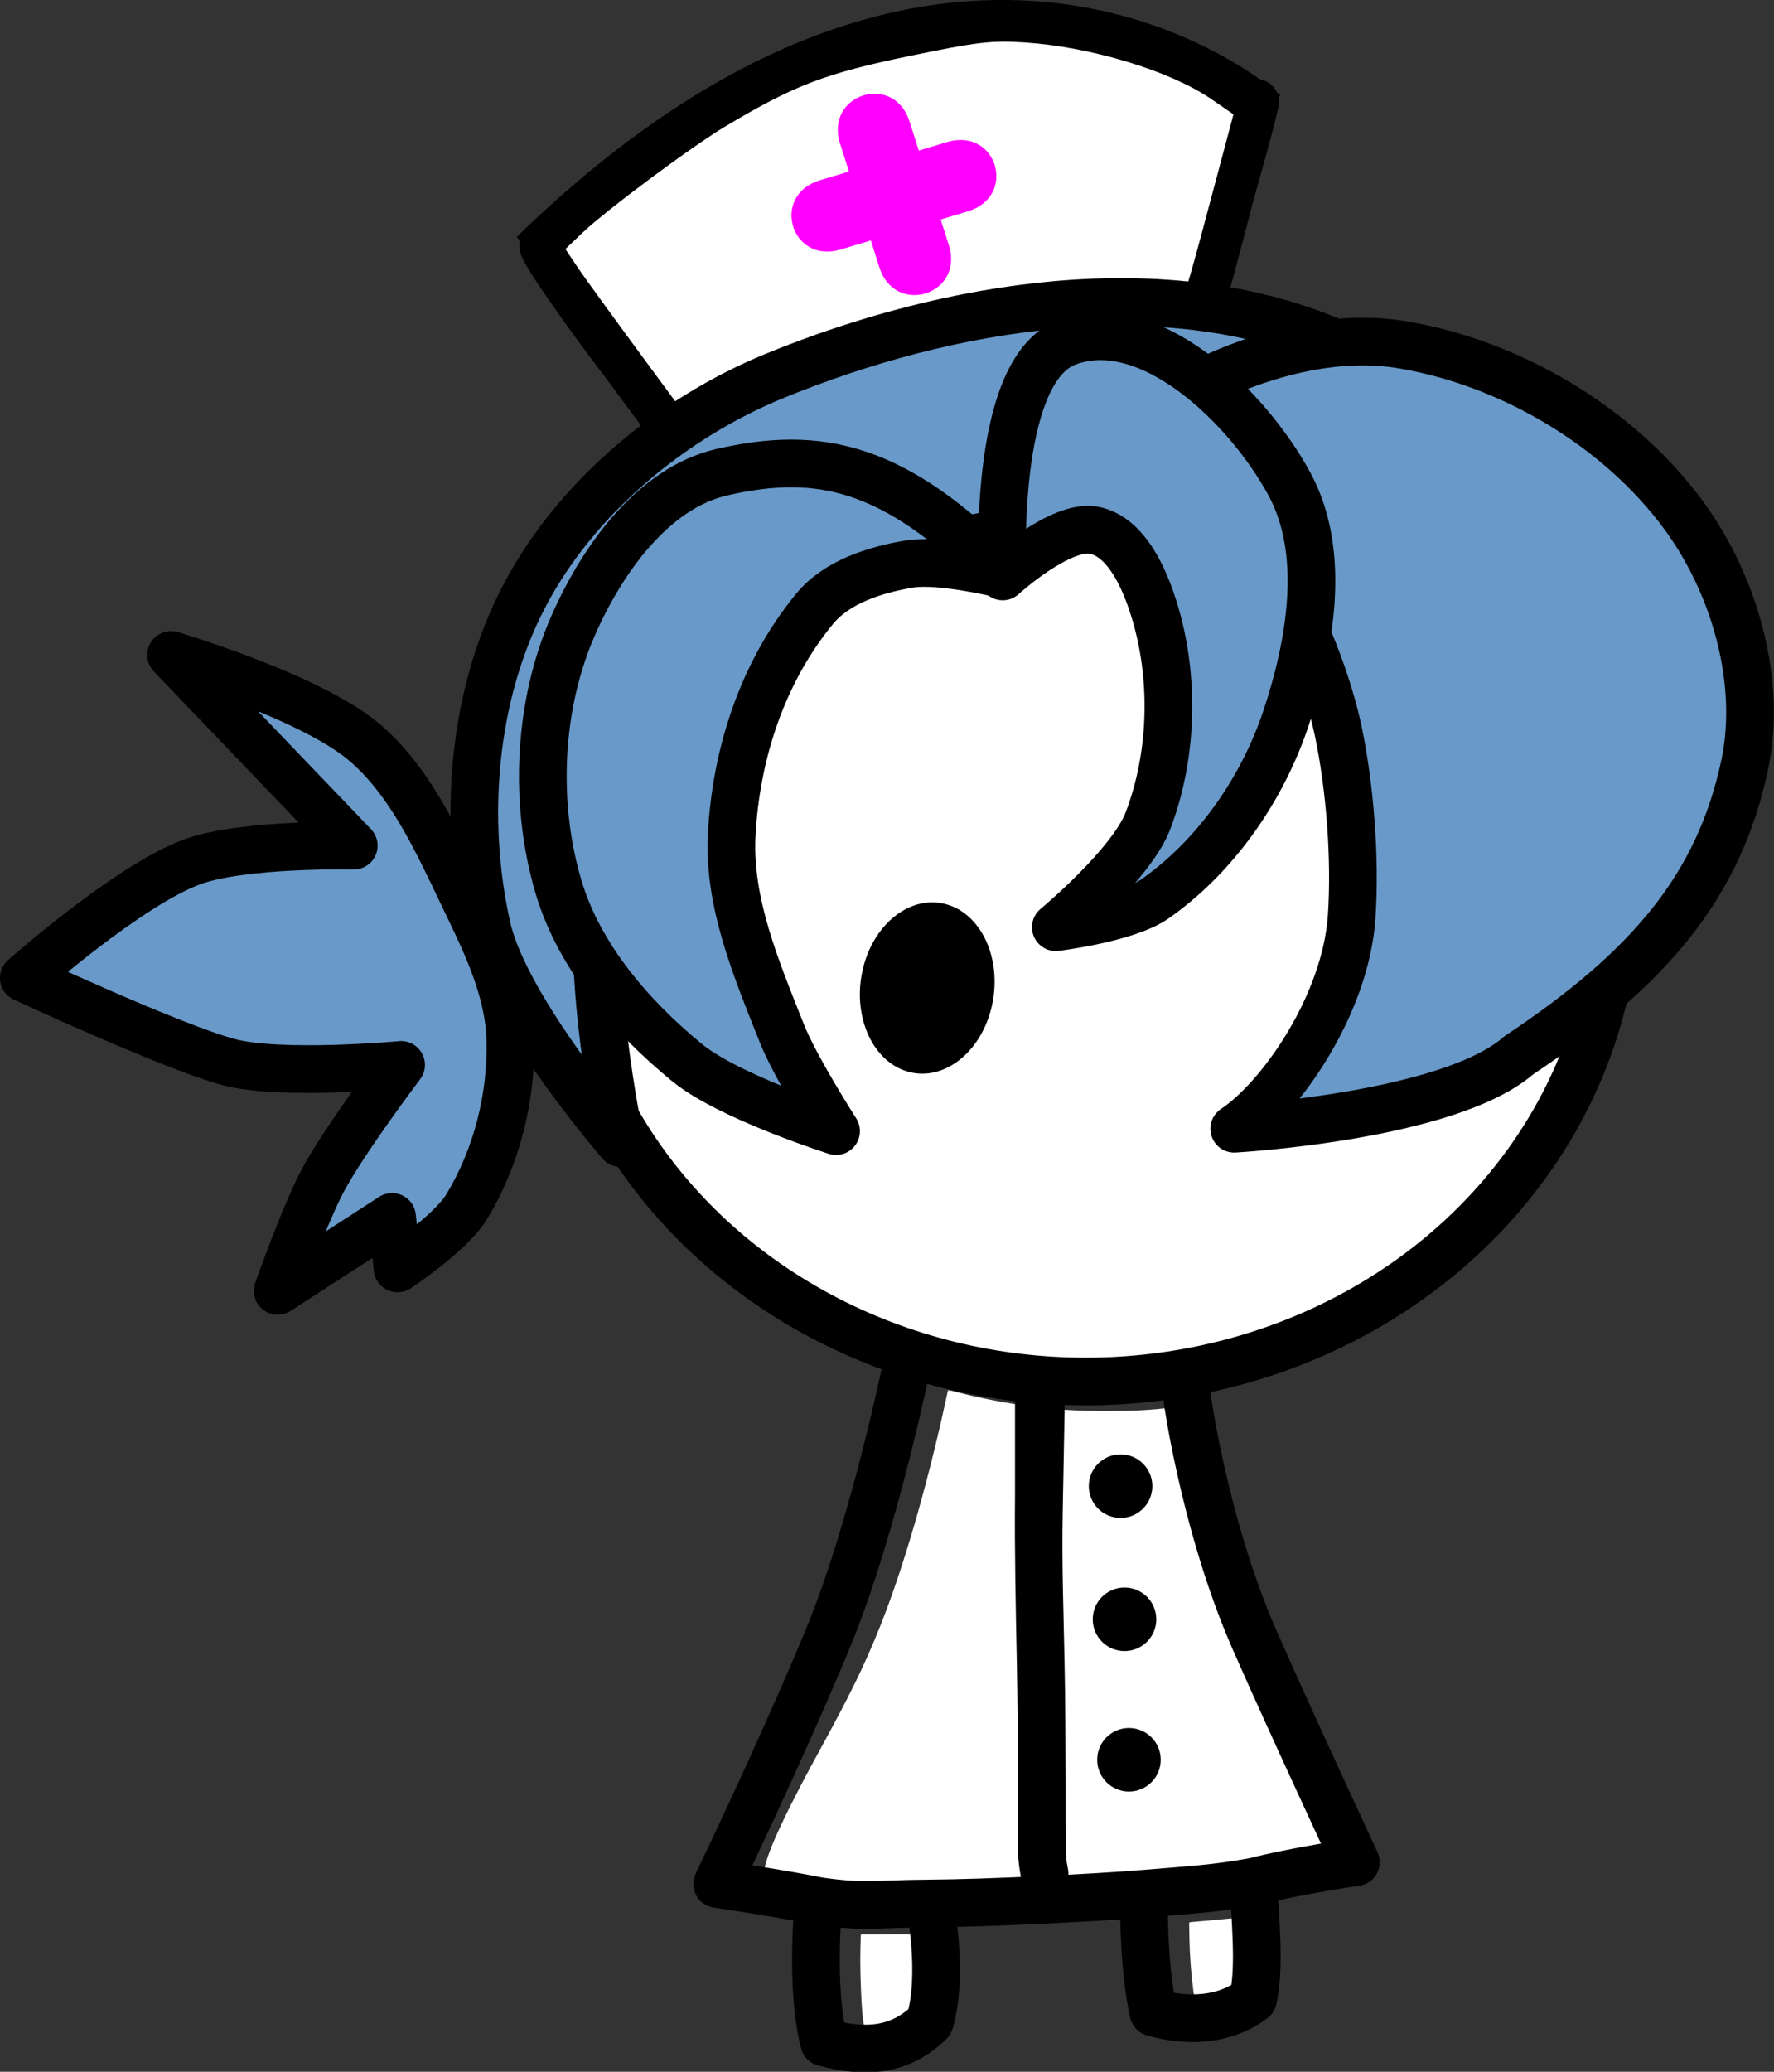 <?xml version="1.0" encoding="UTF-8" standalone="no"?>
<!-- Created with Inkscape (http://www.inkscape.org/) -->

<svg
   width="55.826mm"
   height="65.175mm"
   viewBox="0 0 55.826 65.175"
   version="1.1"
   id="svg1"
   sodipodi:docname="peeps.svg"
   inkscape:version="1.3 (0e150ed6c4, 2023-07-21)"
   xml:space="preserve"
   xmlns:inkscape="http://www.inkscape.org/namespaces/inkscape"
   xmlns:sodipodi="http://sodipodi.sourceforge.net/DTD/sodipodi-0.dtd"
   xmlns="http://www.w3.org/2000/svg"
   xmlns:svg="http://www.w3.org/2000/svg"><rect x="0" y="0" width="55.826" height="65.175" fill="#333333" stroke="none"/><sodipodi:namedview
     id="namedview1"
     pagecolor="#505050"
     bordercolor="#eeeeee"
     borderopacity="1"
     inkscape:showpageshadow="0"
     inkscape:pageopacity="0"
     inkscape:pagecheckerboard="0"
     inkscape:deskcolor="#505050"
     inkscape:document-units="mm"
     inkscape:zoom="0.14835436"
     inkscape:cx="852.68814"
     inkscape:cy="387.58552"
     inkscape:window-width="1366"
     inkscape:window-height="745"
     inkscape:window-x="-8"
     inkscape:window-y="-8"
     inkscape:window-maximized="1"
     inkscape:current-layer="layer1"
     showgrid="false" /><defs
     id="defs1"><linearGradient
       id="linearGradient5745"
       inkscape:swatch="solid"><stop
         style="stop-color:#000000;stop-opacity:1;"
         offset="0"
         id="stop5743" /></linearGradient><linearGradient
       id="linearGradient4753"
       inkscape:swatch="solid"><stop
         style="stop-color:#d1d48d;stop-opacity:1;"
         offset="0"
         id="stop4751" /></linearGradient><linearGradient
       id="linearGradient4388"
       inkscape:swatch="solid"><stop
         style="stop-color:#000000;stop-opacity:1;"
         offset="0"
         id="stop4386" /></linearGradient><linearGradient
       id="linearGradient4328"
       inkscape:swatch="solid"><stop
         style="stop-color:#000000;stop-opacity:1;"
         offset="0"
         id="stop4326" /></linearGradient><linearGradient
       id="linearGradient4322"
       inkscape:swatch="solid"><stop
         style="stop-color:#2b1500;stop-opacity:1;"
         offset="0"
         id="stop4320" /></linearGradient></defs><g
     inkscape:label="peeps"
     id="layer1"
     transform="translate(-235.547,-57.667)"
     style="display:inline"
     inkscape:groupmode="layer"
     inkscape:highlight-color="#21bef3"><g
       id="g63-09"
       transform="translate(412.636,204.946)"
       inkscape:label="Valentine - nurse"
       style="display:inline"
       inkscape:highlight-color="#6999c8"><g
         id="g147-8-7"
         inkscape:label="eyes"
         transform="translate(-85.244,0.067)"
         style="display:inline"><ellipse
           style="fill:#000000;fill-opacity:1;stroke:none;stroke-width:0.594;stroke-linecap:round;stroke-linejoin:round;stroke-miterlimit:1001;stroke-dasharray:none;stroke-opacity:1;paint-order:stroke fill markers"
           id="ellipse146-4-6"
           cx="-86.904"
           cy="-98.341"
           rx="2.108"
           ry="2.703"
           transform="matrix(0.969,0.248,-0.209,0.978,0,0)"
           inkscape:label="right" /><ellipse
           style="fill:#000000;fill-opacity:1;stroke:none;stroke-width:0.509;stroke-linecap:round;stroke-linejoin:round;stroke-miterlimit:1001;stroke-dasharray:none;stroke-opacity:1;paint-order:stroke fill markers"
           id="ellipse147-0-1"
           cx="-36.557"
           cy="-122.183"
           rx="1.738"
           ry="2.413"
           transform="matrix(0.995,-0.103,0.097,0.995,0,0)"
           inkscape:label="left" /></g><g
         id="g6899"
         inkscape:label="body"
         style="display:inline"
         transform="translate(-0.151,0.392)"><path
           style="display:inline;opacity:1;fill:#ffffff;fill-opacity:1;stroke:#ffffff;stroke-width:0.125;stroke-linecap:round;stroke-linejoin:round;stroke-miterlimit:1001;stroke-opacity:1;paint-order:normal"
           d="m 1555.38,525.543 c -0.708,-1.227 3.637,-9.545 6.385,-14.565 3.719,-6.776 5.403,-10.22 7.238,-14.805 2.717,-6.786 5.501,-16.311 7.721,-26.413 0.198,-0.901 0.36,-1.65 0.36,-1.664 0,-0.014 0.38,0.075 0.845,0.198 2.897,0.765 6.232,1.403 9.29,1.776 3.099,0.378 5.334,0.51 8.678,0.51 3.158,0 4.915,-0.092 7.835,-0.412 0.684,-0.075 1.278,-0.125 1.319,-0.111 0.041,0.014 0.159,0.53 0.262,1.148 1.633,9.776 5.695,22.121 9.533,28.977 0.844,1.508 1.564,2.71 3.807,6.359 3.522,5.731 4.774,8.091 5.439,10.259 0.295,0.963 3.477,6.415 3.287,6.784 -0.152,0.294 -8.744,2.5 -13.215,3.277 -6.441,1.12 -12.981,1.729 -19.514,1.981 -8.45,0.326 -16.954,0.295 -25.361,-0.612 -4.694,-0.506 -8.994,-2.106 -13.907,-2.685 z"
           id="path6893"
           transform="matrix(0.265,0,0,0.265,-565.02,-227.969)"
           inkscape:label="body fill"
           sodipodi:nodetypes="cssssssssscssssaaac" /><path
           style="display:inline;opacity:1;fill:#ffffff;fill-opacity:1;stroke:#ffffff;stroke-width:0.25;stroke-linecap:round;stroke-linejoin:round;stroke-miterlimit:1001;stroke-opacity:1;paint-order:normal"
           d="m 1567.644,543.982 c -0.386,-0.082 -0.402,-0.116 -0.563,-1.21 -0.207,-1.402 -0.377,-5.686 -0.324,-8.147 l 0.04,-1.855 h 4.025 4.025 l 0.072,0.397 c 0.222,1.22 0.336,4.687 0.209,6.32 -0.176,2.261 -0.293,2.747 -0.754,3.127 -0.562,0.463 -1.802,1.065 -2.65,1.286 -0.768,0.2 -3.286,0.25 -4.08,0.081 z"
           id="path6895"
           transform="matrix(0.265,0,0,0.265,-565.02,-227.969)"
           inkscape:label="foot fill" /><path
           style="display:inline;opacity:1;fill:#ffffff;fill-opacity:1;stroke:#ffffff;stroke-width:0.25;stroke-linecap:round;stroke-linejoin:round;stroke-miterlimit:1001;stroke-opacity:1;paint-order:normal"
           d="m 1606.776,540.428 c -0.331,-0.051 -0.355,-0.11 -0.494,-1.206 -0.26,-2.054 -0.417,-4.159 -0.45,-6.049 l -0.033,-1.85 2.583,-0.229 c 1.421,-0.126 3.055,-0.292 3.632,-0.369 0.577,-0.077 1.08,-0.109 1.118,-0.071 0.111,0.111 0.195,7.528 0.092,8.211 -0.089,0.592 -0.124,0.633 -0.779,0.922 -1.123,0.495 -2.459,0.736 -3.958,0.714 -0.751,-0.011 -1.522,-0.044 -1.713,-0.073 z"
           id="path6897"
           transform="matrix(0.265,0,0,0.265,-565.02,-227.969)"
           inkscape:label="foot fill" /><path
           style="display:inline;fill:none;fill-opacity:1;stroke:#000000;stroke-width:1.5;stroke-linecap:round;stroke-linejoin:round;stroke-miterlimit:1001;stroke-dasharray:none;stroke-opacity:1;paint-order:stroke fill markers"
           d="m -140.94,-88.095 c 1.548,-0.129 2.248,-0.163 3.46,-0.381 m 0,0 c 1.262,-0.329 3.21,-0.615 3.21,-0.615 0,0 -2.095,-4.496 -3.202,-7.022 -1.575,-3.596 -2.218,-7.981 -2.175,-8.267 m -11.53,16.515 c 1.425,0.207 1.748,0.087 3.495,0.076 0,0 0.455,2.201 0.001,3.726 -0.915,0.897 -1.975,1.003 -3.321,0.644 -0.453,-1.747 -0.175,-4.447 -0.175,-4.447 -1.258,-0.251 -3.193,-0.537 -3.193,-0.537 0,0 2.01,-4.171 3.474,-7.696 1.464,-3.525 2.517,-8.739 2.517,-8.739 m 0.698,17.048 c 1.748,-0.01 5.194,-0.177 6.742,-0.306 0,0 -0.048,2.198 0.299,3.735 1.041,0.297 2.218,0.273 3.135,-0.421 0.239,-1.081 0.04,-2.614 0.026,-3.694"
           id="path6891"
           sodipodi:nodetypes="ccccczzzscccczzcccc"
           inkscape:label="body"
           transform="translate(1.7083332e-6)" /></g><g
         id="g6911"
         inkscape:label="head"
         style="display:inline"
         transform="translate(-0.151,0.392)"><path
           style="display:inline;fill:#ffffff;fill-opacity:1;stroke:none;stroke-width:1.89;stroke-linecap:round;stroke-linejoin:round;stroke-dasharray:none;stroke-opacity:1"
           d="m 164.216,321.5 c -7.991,-0.83 -17.718,-3.766 -24.15,-7.289 -26.976,-14.775 -37.56,-45.228 -24.836,-71.46 7.987,-16.468 24.571,-28.503 44.141,-32.033 5.807,-1.048 17.006,-1.038 22.877,0.021 24.788,4.468 44.514,23.225 48.507,46.122 4.622,26.507 -12.023,52.376 -39.659,61.635 -7.911,2.651 -18.693,3.856 -26.88,3.005 z"
           id="path6901"
           transform="matrix(0.265,0,0,0.265,-187.925,-189.921)"
           inkscape:label="head fill" /><ellipse
           style="display:inline;fill:none;fill-opacity:1;stroke:#000000;stroke-width:1.5;stroke-linecap:round;stroke-linejoin:round;stroke-miterlimit:1001;stroke-dasharray:none;stroke-opacity:1;paint-order:stroke fill markers"
           id="ellipse6903"
           ry="15.394"
           rx="16.683"
           cy="-119.605"
           cx="-142.773"
           inkscape:label="head" /><g
           id="g6909"
           inkscape:label="eyes"
           transform="translate(-84.102,1.14)"
           style="display:inline"><ellipse
             style="fill:#000000;fill-opacity:1;stroke:none;stroke-width:0.594;stroke-linecap:round;stroke-linejoin:round;stroke-miterlimit:1001;stroke-dasharray:none;stroke-opacity:1;paint-order:stroke fill markers"
             id="ellipse6905"
             cx="-86.904"
             cy="-98.341"
             rx="2.108"
             ry="2.703"
             transform="matrix(0.969,0.248,-0.209,0.978,0,0)"
             inkscape:label="right" /><ellipse
             style="fill:#000000;fill-opacity:1;stroke:none;stroke-width:0.509;stroke-linecap:round;stroke-linejoin:round;stroke-miterlimit:1001;stroke-dasharray:none;stroke-opacity:1;paint-order:stroke fill markers"
             id="ellipse6907"
             cx="-36.557"
             cy="-122.183"
             rx="1.738"
             ry="2.413"
             transform="matrix(0.995,-0.103,0.097,0.995,0,0)"
             inkscape:label="left" /></g></g><g
         id="g68"
         inkscape:label="blouse"><circle
           style="display:inline;fill:#000000;fill-opacity:1;stroke:none;stroke-width:1;stroke-linecap:round;stroke-linejoin:round;stroke-dasharray:none;stroke-opacity:1"
           id="circle146-1"
           cx="-141.562"
           cy="-91.919"
           r="1"
           inkscape:label="button" /><circle
           style="display:inline;fill:#000000;fill-opacity:1;stroke:none;stroke-width:1;stroke-linecap:round;stroke-linejoin:round;stroke-dasharray:none;stroke-opacity:1"
           id="circle146-9"
           cx="-141.702"
           cy="-96.338"
           r="1"
           inkscape:label="button" /><circle
           style="display:inline;fill:#000000;fill-opacity:1;stroke:none;stroke-width:1;stroke-linecap:round;stroke-linejoin:round;stroke-dasharray:none;stroke-opacity:1"
           id="circle146-3"
           cx="-141.826"
           cy="-100.527"
           r="1"
           inkscape:label="button" /><path
           style="fill:#000000;fill-opacity:1;stroke:#4f1400;stroke-width:0;stroke-dasharray:none;stroke-opacity:1;paint-order:fill markers stroke"
           id="path50"
           d="m -145.148,-103.357 v 3.145 c -0.016,1.734 0.022,3.467 0.057,5.2 0.025,1.233 0.031,2.467 0.036,3.7 0.003,0.747 0.003,1.495 0.003,2.242 -0.004,0.29 0.042,0.574 0.094,0.858 0.202,1.062 1.675,0.771 1.473,-0.292 v 0 c -0.038,-0.187 -0.069,-0.374 -0.066,-0.566 2.6e-4,-0.749 0,-1.499 -0.003,-2.248 -0.005,-1.242 -0.011,-2.484 -0.036,-3.725 -0.034,-1.723 -0.088,-2.983 -0.056,-4.706 l 0.066,-3.542 c 0.02,-1.082 -1.566,-1.148 -1.566,-0.066 z"
           inkscape:label="shirt line"
           sodipodi:nodetypes="ccccccsscscsssc" /><path
           style="fill:#000000;fill-opacity:0;stroke:#000000;stroke-width:1.5;stroke-dasharray:none;stroke-opacity:1;paint-order:fill markers stroke"
           d="m -160.307,-139.286 c 13.446,-13.091 23.007,-4.441 23.007,-4.441"
           id="path52"
           inkscape:label="top line" /><path
           style="fill:#000000;fill-opacity:1;stroke:#000000;stroke-width:8e-08;stroke-dasharray:none;stroke-opacity:1;paint-order:fill markers stroke"
           id="path61"
           d="m -160.685,-139.238 c 0.051,0.1 0.096,0.203 0.152,0.301 0.176,0.308 0.425,0.667 0.62,0.953 0.448,0.657 0.917,1.297 1.39,1.937 0.789,1.036 1.557,2.087 2.323,3.14 0.094,0.128 0.188,0.255 0.282,0.383 0.628,0.855 1.837,-0.034 1.209,-0.889 v 0 c -0.092,-0.125 -0.184,-0.251 -0.276,-0.376 -0.768,-1.057 -1.539,-2.112 -2.331,-3.152 -0.685,-0.924 -1.377,-1.848 -1.967,-2.836 -0.381,-0.99 -1.781,-0.452 -1.4,0.538 z"
           inkscape:label="side line" /><path
           style="display:inline;fill:#000000;fill-opacity:1;stroke:#000000;stroke-width:7.9375e-08;stroke-dasharray:none;stroke-opacity:1;paint-order:fill markers stroke"
           id="path64"
           d="m -138.317,-144.235 c -0.236,0.969 -0.511,1.928 -0.782,2.888 -0.258,1.008 -0.527,2.013 -0.798,3.018 -0.142,0.544 -0.275,1.091 -0.415,1.635 -0.264,1.027 1.188,1.401 1.453,0.374 v 0 c 0.139,-0.539 0.27,-1.08 0.411,-1.619 0.269,-0.999 0.537,-1.999 0.793,-3.001 0.266,-0.945 0.54,-1.889 0.768,-2.844 0.319,-1.012 -1.112,-1.462 -1.431,-0.451 z"
           inkscape:label="side line" /><path
           style="display:inline;fill:#ffffff;fill-opacity:1;stroke:#ffffff;stroke-width:0.5;stroke-dasharray:none;stroke-opacity:1;paint-order:fill markers stroke"
           d="m -156.468,-135.928 c -1.049,-1.423 -2.041,-2.788 -2.205,-3.034 l -0.298,-0.446 0.369,-0.353 c 0.733,-0.702 3.425,-2.706 4.478,-3.333 2.148,-1.28 3.074,-1.633 5.705,-2.179 2.111,-0.437 2.534,-0.488 3.551,-0.422 2.043,0.133 4.501,0.876 5.763,1.744 l 0.545,0.375 -0.913,3.424 c -0.502,1.883 -0.978,3.438 -1.057,3.454 -0.079,0.016 -0.513,-0.019 -0.963,-0.077 -3.935,-0.513 -8.918,0.667 -12.274,2.906 l -0.793,0.529 z"
           id="path65"
           inkscape:label="blouse fill" /><path
           style="display:inline;fill:#ff00ff;fill-opacity:1;stroke:#ffffff;stroke-width:0;stroke-dasharray:none;stroke-opacity:1;paint-order:fill markers stroke"
           id="path67"
           d="m -150.652,-142.761 c 0.236,0.743 0.472,1.485 0.708,2.228 0.176,0.554 0.352,1.108 0.528,1.663 0.493,1.553 2.68,0.859 2.186,-0.695 v 0 c -0.176,-0.554 -0.352,-1.108 -0.528,-1.663 -0.236,-0.743 -0.472,-1.485 -0.708,-2.228 -0.493,-1.553 -2.68,-0.859 -2.186,0.695 z"
           inkscape:label="cross" /><path
           style="display:inline;fill:#ff00ff;fill-opacity:1;stroke:#00ff00;stroke-width:0;stroke-dasharray:none;stroke-opacity:1;paint-order:fill markers stroke"
           id="path68"
           d="m -150.632,-139.43 c 0.887,-0.267 1.773,-0.532 2.66,-0.799 0.446,-0.134 0.891,-0.268 1.337,-0.401 1.569,-0.471 0.919,-2.651 -0.65,-2.18 v 0 c -0.446,0.134 -0.891,0.268 -1.337,0.401 -0.887,0.267 -1.773,0.532 -2.66,0.799 -1.569,0.471 -0.919,2.651 0.65,2.18 z"
           inkscape:label="cross" /></g><g
         id="g75"
         inkscape:label="hair"
         style="stroke-width:1.5;stroke-dasharray:none"><path
           style="display:inline;fill:#6999c8;fill-opacity:1;stroke:#000000;stroke-width:1.5;stroke-linecap:round;stroke-linejoin:round;stroke-dasharray:none;paint-order:fill markers stroke"
           d="m -162.559,-119.206 c -0.81,-1.683 -1.628,-3.487 -3.044,-4.705 -1.692,-1.457 -6.103,-2.764 -6.103,-2.764 l 5.75,5.999 c 0,0 -3.487,-0.078 -5.087,0.51 -2.013,0.739 -5.297,3.652 -5.297,3.652 0,0 4.686,2.178 6.453,2.648 1.634,0.435 5.421,0.087 5.421,0.087 0,0 -1.764,2.332 -2.453,3.616 -0.595,1.109 -1.432,3.493 -1.432,3.493 l 3.6,-2.327 0.173,1.622 c 0,0 1.661,-1.102 2.165,-1.926 0.957,-1.566 1.444,-3.496 1.381,-5.33 -0.055,-1.606 -0.831,-3.125 -1.528,-4.573 z"
           id="path74"
           sodipodi:nodetypes="ssccscscscccsss" /><path
           style="display:inline;fill:#6999c8;fill-opacity:1;stroke:#000000;stroke-width:1.5;stroke-linecap:round;stroke-linejoin:round;stroke-dasharray:none;paint-order:fill markers stroke"
           d="m -161.763,-118.097 c 0.586,2.592 4.2,6.776 4.2,6.776 0,0 -1.226,-5.868 -0.542,-8.688 0.577,-2.377 1.967,-4.638 3.762,-6.299 2.257,-2.09 5.239,-3.537 8.261,-4.108 3.293,-0.623 6.776,0.025 10.017,0.88 3.749,0.989 8.206,7.891 10.583,4.828 3.08,-3.97 -4.876,-9.688 -9.468,-11.728 -5.424,-2.41 -12.287,-1.264 -17.778,0.989 -3.241,1.329 -6.265,3.845 -7.88,6.953 -1.608,3.094 -1.923,6.996 -1.155,10.398 z"
           id="path73"
           sodipodi:nodetypes="acaaaaaaaaa"
           transform="translate(-1.0416667e-5)" /><path
           style="display:inline;fill:#6999c8;fill-opacity:1;stroke:#000000;stroke-width:1.5;stroke-linecap:round;stroke-linejoin:round;stroke-dasharray:none;paint-order:fill markers stroke"
           d="m -144.621,-130.367 c 0,0 3.877,-1.916 5.556,-1.058 2.038,1.041 3.623,4.924 4.093,7.164 0.371,1.77 0.541,4.014 0.419,5.818 -0.189,2.793 -2.25,5.717 -3.696,6.673 0,0 6.751,-0.379 8.959,-2.314 4.137,-2.75 6.282,-5.332 7.096,-9.089 0.572,-2.637 -0.301,-5.69 -1.892,-7.87 -2.039,-2.795 -5.457,-4.819 -8.869,-5.39 -2.331,-0.39 -4.842,0.397 -6.927,1.509 -1.934,1.032 -4.74,4.557 -4.74,4.557 z"
           id="path63"
           sodipodi:nodetypes="cssscsaaaacc" /><path
           style="display:inline;fill:#6999c8;fill-opacity:1;stroke:#000000;stroke-width:1.5;stroke-linecap:round;stroke-linejoin:round;stroke-dasharray:none;paint-order:fill markers stroke"
           d="m -145.568,-129.219 c -3.389,-3.421 -5.756,-3.904 -8.799,-3.207 -2.184,0.501 -3.782,2.771 -4.683,4.822 -1.103,2.511 -1.243,5.585 -0.466,8.215 0.648,2.194 2.279,4.093 4.051,5.541 1.331,1.088 4.687,2.153 4.687,2.153 0,0 -1.277,-1.99 -1.71,-3.083 -0.789,-1.992 -1.686,-4.092 -1.575,-6.232 0.131,-2.523 0.952,-5.099 2.608,-7.115 0.696,-0.847 1.892,-1.226 2.973,-1.409 0.963,-0.163 2.913,0.315 2.913,0.315 z"
           id="path71"
           sodipodi:nodetypes="caaaacaassc" /><path
           style="display:inline;fill:#6999c8;fill-opacity:1;stroke:#000000;stroke-width:1.5;stroke-linecap:round;stroke-linejoin:round;stroke-dasharray:none;paint-order:fill markers stroke"
           d="m -145.536,-129.146 c 0,0 -0.364,-6.439 2.006,-7.357 2.586,-1.001 5.705,2.019 7.022,4.459 1.165,2.158 0.663,5.03 -0.111,7.357 -0.74,2.221 -2.206,4.342 -4.124,5.685 -0.886,0.62 -3.121,0.892 -3.121,0.892 0,0 2.371,-1.966 2.898,-3.344 0.823,-2.152 0.857,-4.731 0.111,-6.911 -0.308,-0.901 -0.854,-2.025 -1.783,-2.229 -1.055,-0.232 -2.898,1.449 -2.898,1.449 z"
           id="path72"
           sodipodi:nodetypes="csssscsssc" /></g></g></g></svg>
